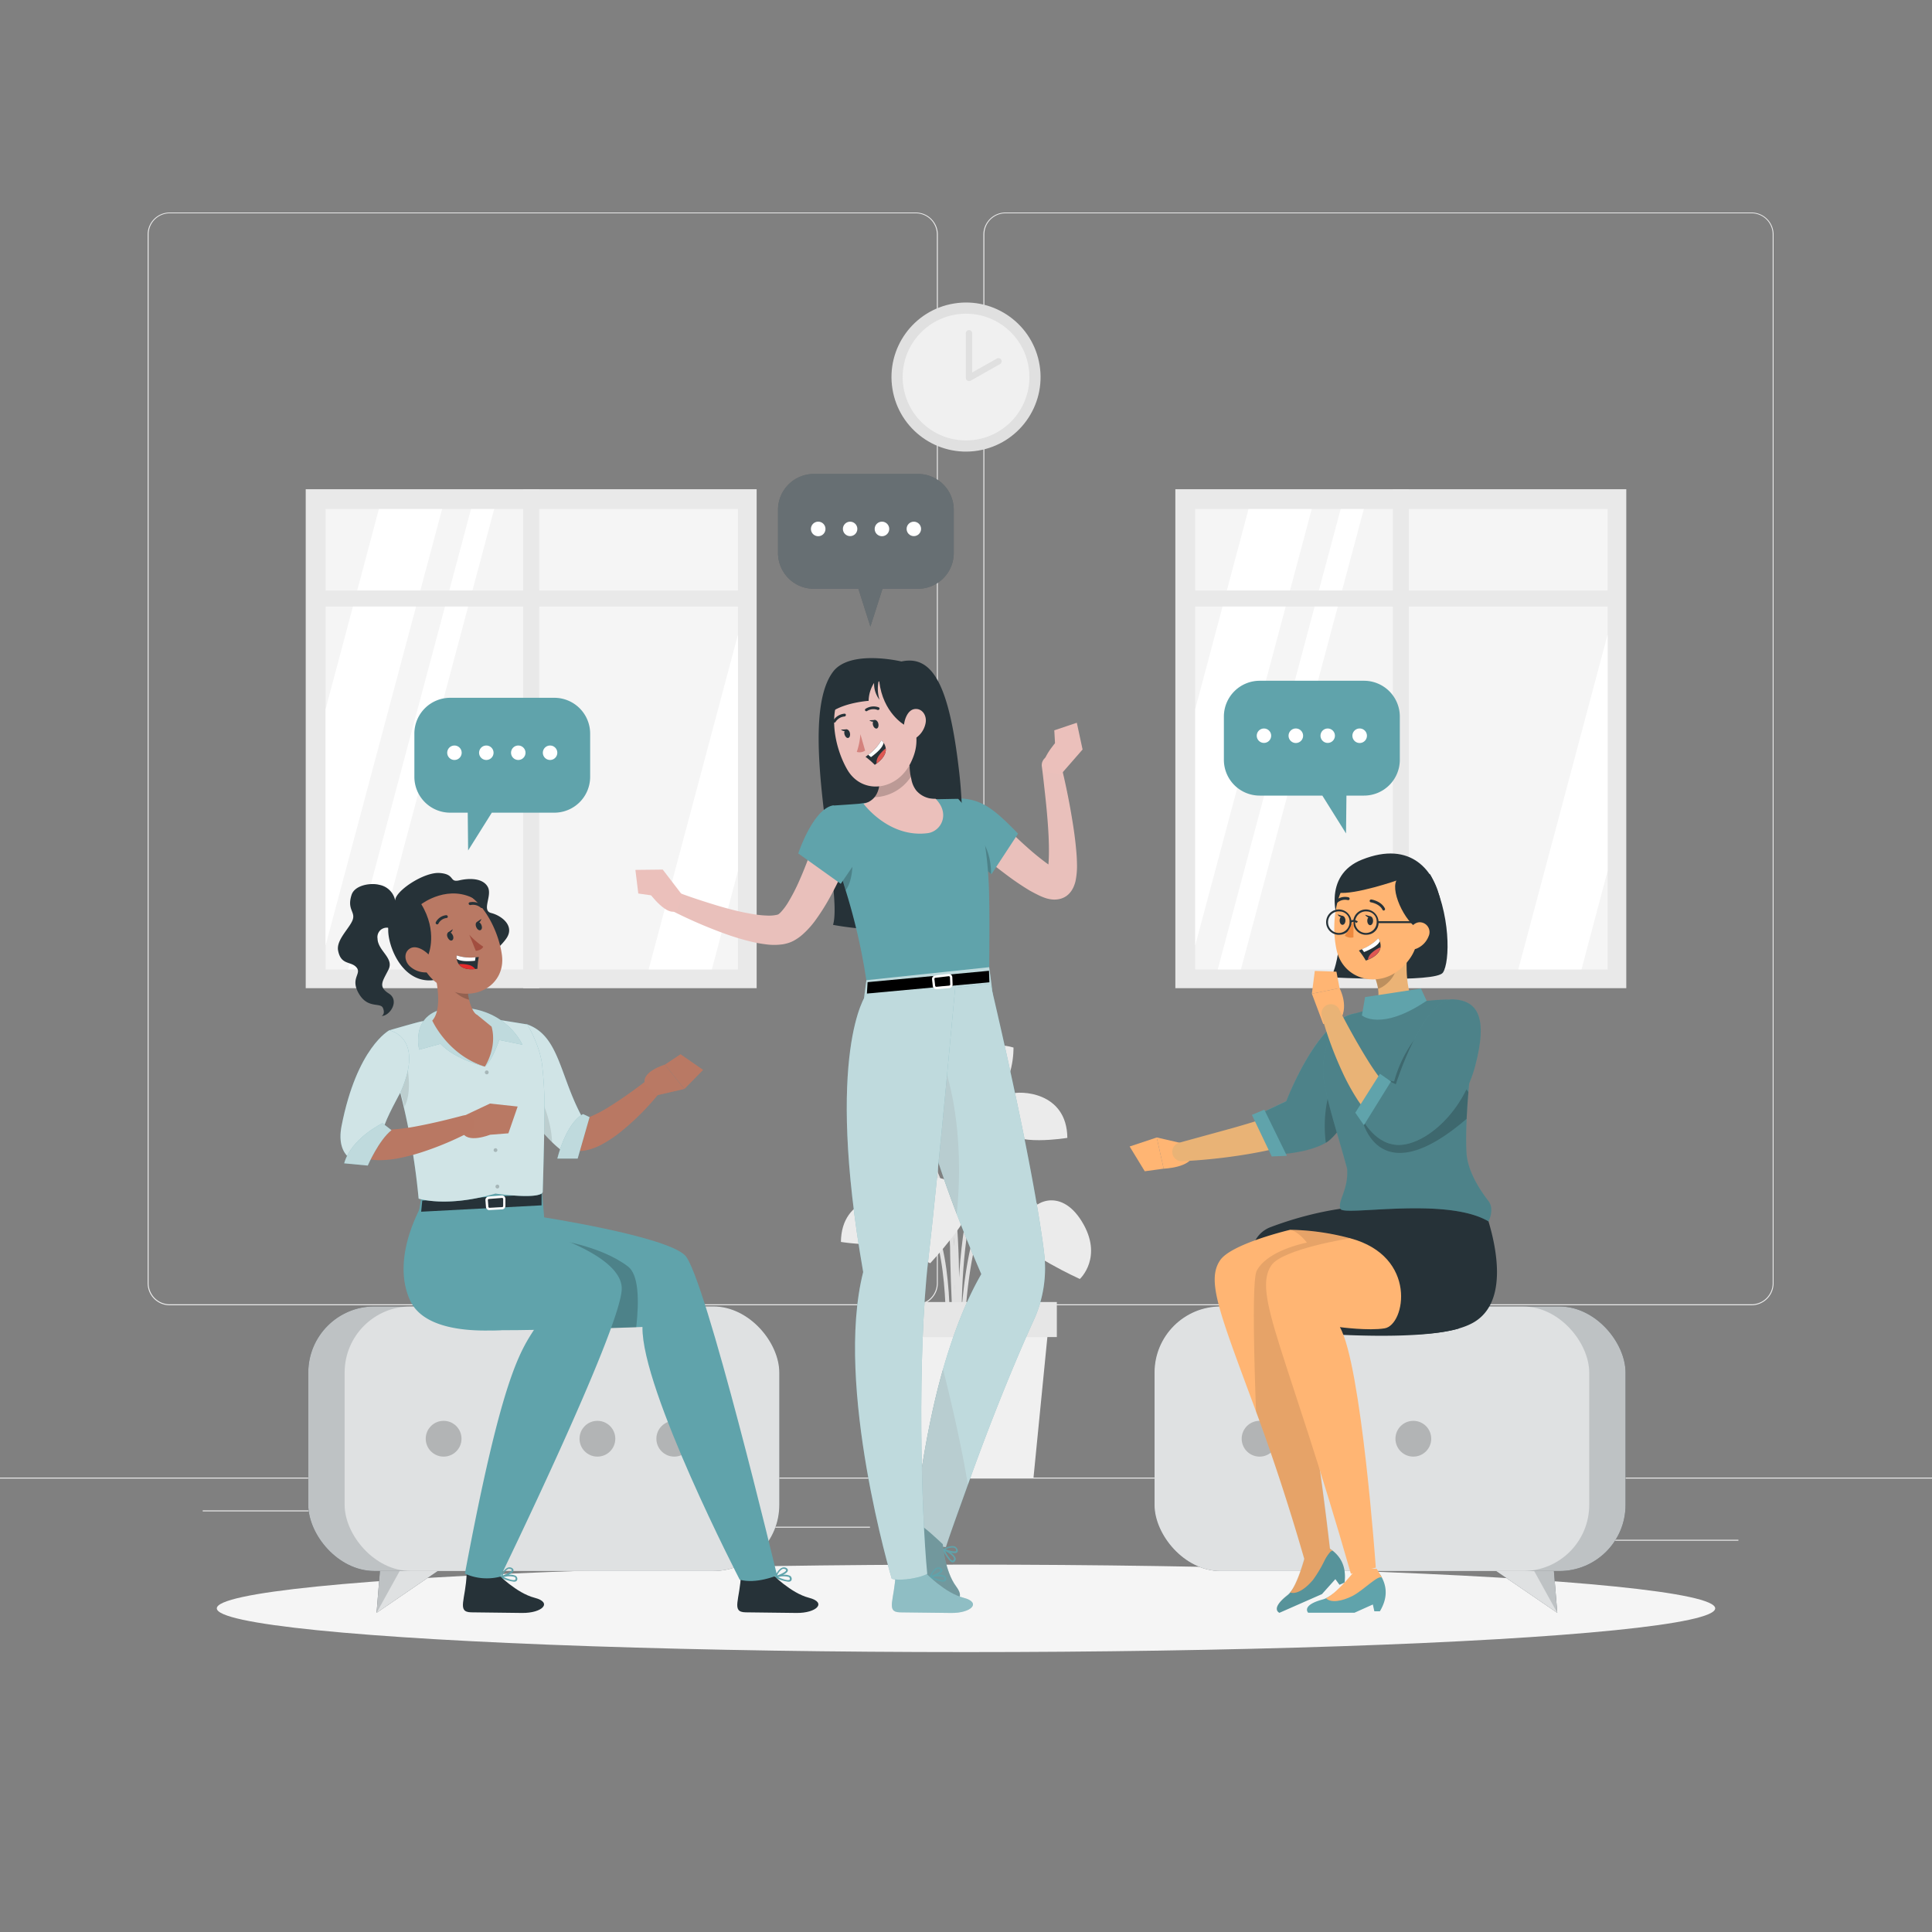 <svg xmlns="http://www.w3.org/2000/svg" viewBox="0 0 500 500"><rect x="0" y="0" width="500" height="500" fill="#808080" stroke="none"/><g id="freepik--background-complete--inject-27"><rect y="382.4" width="500" height="0.25" style="fill:#ebebeb"></rect><rect x="416.78" y="398.49" width="33.12" height="0.25" style="fill:#ebebeb"></rect><rect x="322.53" y="401.21" width="8.69" height="0.25" style="fill:#ebebeb"></rect><rect x="396.59" y="389.21" width="19.19" height="0.25" style="fill:#ebebeb"></rect><rect x="52.46" y="390.89" width="43.19" height="0.25" style="fill:#ebebeb"></rect><rect x="104.56" y="390.89" width="6.33" height="0.25" style="fill:#ebebeb"></rect><rect x="131.47" y="395.11" width="93.68" height="0.25" style="fill:#ebebeb"></rect><path d="M237,337.8H43.91a5.71,5.71,0,0,1-5.7-5.71V60.66A5.71,5.71,0,0,1,43.91,55H237a5.71,5.71,0,0,1,5.71,5.71V332.09A5.71,5.71,0,0,1,237,337.8ZM43.91,55.2a5.46,5.46,0,0,0-5.45,5.46V332.09a5.46,5.46,0,0,0,5.45,5.46H237a5.47,5.47,0,0,0,5.46-5.46V60.66A5.47,5.47,0,0,0,237,55.2Z" style="fill:#ebebeb"></path><path d="M453.31,337.8H260.21a5.72,5.72,0,0,1-5.71-5.71V60.66A5.72,5.72,0,0,1,260.21,55h193.1A5.71,5.71,0,0,1,459,60.66V332.09A5.71,5.71,0,0,1,453.31,337.8ZM260.21,55.2a5.47,5.47,0,0,0-5.46,5.46V332.09a5.47,5.47,0,0,0,5.46,5.46h193.1a5.47,5.47,0,0,0,5.46-5.46V60.66a5.47,5.47,0,0,0-5.46-5.46Z" style="fill:#ebebeb"></path><rect x="304.18" y="126.61" width="116.7" height="129.13" style="fill:#e9e9e9"></rect><rect x="309.32" y="131.73" width="106.73" height="119.17" style="fill:#f5f5f5"></rect><polygon points="339.48 131.73 309.32 244.7 309.32 183.54 323.12 131.73 339.48 131.73" style="fill:#fff"></polygon><polygon points="352.96 131.73 321.15 250.89 315.15 250.89 346.96 131.73 352.96 131.73" style="fill:#fff"></polygon><polygon points="416.05 164.22 416.05 225.39 409.29 250.89 392.93 250.89 416.05 164.22" style="fill:#fff"></polygon><rect x="360.46" y="126.61" width="4.15" height="129.13" style="fill:#e9e9e9"></rect><rect x="306.21" y="152.82" width="112.43" height="4.15" style="fill:#e9e9e9"></rect><rect x="79.12" y="126.61" width="116.7" height="129.13" style="fill:#e9e9e9"></rect><rect x="84.26" y="131.73" width="106.73" height="119.17" style="fill:#f5f5f5"></rect><polygon points="114.42 131.73 84.26 244.7 84.26 183.54 98.06 131.73 114.42 131.73" style="fill:#fff"></polygon><polygon points="127.9 131.73 96.09 250.89 90.09 250.89 121.9 131.73 127.9 131.73" style="fill:#fff"></polygon><polygon points="190.99 164.22 190.99 225.39 184.23 250.89 167.87 250.89 190.99 164.22" style="fill:#fff"></polygon><rect x="135.4" y="126.61" width="4.15" height="129.13" style="fill:#e9e9e9"></rect><rect x="81.15" y="152.82" width="112.43" height="4.15" style="fill:#e9e9e9"></rect><circle cx="250" cy="97.59" r="19.29" transform="translate(-12.4 41.31) rotate(-9.22)" style="fill:#e0e0e0"></circle><circle cx="250" cy="97.59" r="16.4" transform="translate(-12.4 41.31) rotate(-9.22)" style="fill:#f0f0f0"></circle><polyline points="250.77 86.34 250.77 97.81 258.37 93.51" style="fill:#f0f0f0"></polyline><path d="M250.77,98.62a.77.77,0,0,1-.41-.11.8.8,0,0,1-.4-.7V86.34a.82.82,0,1,1,1.63,0V96.4L258,92.79a.82.82,0,0,1,.81,1.43l-7.6,4.3A.86.86,0,0,1,250.77,98.62Z" style="fill:#e0e0e0"></path><path d="M247.87,346.61c0-.39-1.33-39-7.61-45.1-6.1-5.94-13.11-.23-13.41,0l-.63-.75c.08-.07,8-6.53,14.73,0,6.56,6.38,7.85,44.17,7.9,45.78Z" style="fill:#e0e0e0"></path><path d="M248.4,354.2c0-.46-4.29-46.35,12.47-65.59l.74.65c-16.48,18.91-12.27,64.39-12.23,64.84Z" style="fill:#e0e0e0"></path><path d="M247.78,349.34l-1-.06c0-.52,3.28-52.17-9-63.48l.67-.72C251.09,296.7,247.93,347.2,247.78,349.34Z" style="fill:#e0e0e0"></path><path d="M249.38,349.32h-1c0-1.42.41-34.89,9.91-40.34a6.74,6.74,0,0,1,6.15-.6c5.75,2.38,8.6,12.61,8.72,13l-.95.26c0-.1-2.84-10.2-8.14-12.39a5.78,5.78,0,0,0-5.29.55C249.78,315,249.39,349,249.38,349.32Z" style="fill:#e0e0e0"></path><path d="M245.68,349.34l-1-.06c0-.26,1.44-26.44-5.63-35.67-1.71-2.23-3.57-3.3-5.53-3.16-4.63.33-8.52,7.1-8.55,7.17l-.86-.49c.17-.29,4.18-7.3,9.34-7.66,2.3-.16,4.45,1,6.38,3.55C247.14,322.53,245.75,348.25,245.68,349.34Z" style="fill:#e0e0e0"></path><path d="M247.23,352.9c-.19-2.54-4.62-62.32,3.17-72.85l.79.58c-7.57,10.24-3,71.58-3,72.2Z" style="fill:#e0e0e0"></path><path d="M266.58,314.43s-4.67,1.72-3.28,5.79S279.46,331,279.46,331s6.19-5.67.51-14.9S266.71,311.52,266.58,314.43Z" style="fill:#ebebeb"></path><path d="M246.27,306.69s5-.21,5.26,4.08-10.78,16.15-10.78,16.15-7.89-2.85-6.2-13.55S245,304.05,246.27,306.69Z" style="fill:#ebebeb"></path><path d="M242.06,286.16s3.31-.35,3.05-2.37-12.9-7.22-20.35,1.19c0,0,4.77,8.19,11.67,8.3S242.06,286.16,242.06,286.16Z" style="fill:#ebebeb"></path><path d="M248.24,281.26s-3,1.45-3.85-.41,7.13-12.94,17.9-9.75c0,0,.28,9.48-5.51,13.22S248.24,281.26,248.24,281.26Z" style="fill:#ebebeb"></path><path d="M232.53,312.8s2.29-1.85-.18-2.75-14.59-.65-14.72,11.36c0,0,14.12,2.35,15.87-2.23S232.53,312.8,232.53,312.8Z" style="fill:#ebebeb"></path><path d="M261.32,285.86s-2.28-1.84.19-2.75,14.59-.64,14.72,11.37c0,0-14.12,2.34-15.87-2.23S261.32,285.86,261.32,285.86Z" style="fill:#ebebeb"></path><path d="M253.86,295.54s-.2-2.25,1.61-1.37,8.14,7.7,1.59,14.17c0,0-8.82-6.53-7.23-9.93S253.86,295.54,253.86,295.54Z" style="fill:#ebebeb"></path><path d="M230.49,298.74s1.36-1.79-.64-2-11,2.18-8.89,11.15c0,0,10.94-.83,11.41-4.55S230.49,298.74,230.49,298.74Z" style="fill:#ebebeb"></path><polygon points="267.45 382.6 229.91 382.6 225.86 341.49 271.51 341.49 267.45 382.6" style="fill:#f0f0f0"></polygon><rect x="223.85" y="336.96" width="49.66" height="9.07" style="fill:#e6e6e6"></rect></g><g id="freepik--Shadow--inject-27"><ellipse id="freepik--path--inject-27" cx="250" cy="416.24" rx="193.89" ry="11.32" style="fill:#f5f5f5"></ellipse></g><g id="freepik--speech-bubble-3--inject-27"><path d="M326,176.18h27a9.27,9.27,0,0,1,9.27,9.27v11.19A9.26,9.26,0,0,1,353,205.9h-4.54l-.11,9.79-6.13-9.79H326a9.26,9.26,0,0,1-9.26-9.26V185.45A9.27,9.27,0,0,1,326,176.18Z" style="fill:#60A3AB"></path><path d="M350,190.4a1.88,1.88,0,1,0,1.88-1.87A1.88,1.88,0,0,0,350,190.4Z" style="fill:#fff"></path><circle cx="343.61" cy="190.4" r="1.87" style="fill:#fff"></circle><path d="M333.48,190.4a1.88,1.88,0,1,0,1.88-1.87A1.88,1.88,0,0,0,333.48,190.4Z" style="fill:#fff"></path><circle cx="327.11" cy="190.4" r="1.87" style="fill:#fff"></circle></g><g id="freepik--character-3--inject-27"><polygon points="401.84 402.69 403.02 417.39 385.08 405.12 401.84 402.69" style="fill:#263238"></polygon><polygon points="401.84 402.69 403.02 417.39 385.08 405.12 401.84 402.69" style="fill:#fff;opacity:0.7"></polygon><polygon points="395.41 403.62 403.02 417.39 385.08 405.12 395.41 403.62" style="fill:#fff;opacity:0.5"></polygon><rect x="298.8" y="338.1" width="121.9" height="68.47" rx="17.11" transform="translate(719.49 744.68) rotate(180)" style="fill:#263238"></rect><rect x="298.8" y="338.1" width="121.9" height="68.47" rx="17.11" transform="translate(719.49 744.68) rotate(180)" style="fill:#fff;opacity:0.7"></rect><rect x="298.8" y="338.1" width="112.49" height="68.47" rx="17.11" transform="translate(710.09 744.68) rotate(180)" style="fill:#fff;opacity:0.5"></rect><circle cx="365.77" cy="372.34" r="4.63" style="opacity:0.2;isolation:isolate"></circle><circle cx="345.88" cy="372.34" r="4.63" style="opacity:0.2;isolation:isolate"></circle><path d="M321.35,372.34a4.63,4.63,0,1,0,4.63-4.63A4.63,4.63,0,0,0,321.35,372.34Z" style="opacity:0.2;isolation:isolate"></path><path d="M306.63,296.05l-7.27-1.68,1.8,8.08s7.16-.25,7.58-3.66Z" style="fill:#ffb573"></path><polygon points="292.35 296.71 296.26 303.12 301.16 302.45 299.36 294.38 292.35 296.71" style="fill:#ffb573"></polygon><path d="M354.45,270.85c-2.38,4.32-4.89,8.44-7.69,12.51-1.39,2-2.86,4-4.48,6.05a38.13,38.13,0,0,1-2.69,3,20,20,0,0,1-1.74,1.58,12.52,12.52,0,0,1-2.4,1.47,26,26,0,0,1-4,1.41c-1.25.35-2.48.64-3.7.91-2.44.52-4.86.94-7.27,1.3-4.83.73-9.64,1.19-14.51,1.46a2.45,2.45,0,0,1-.78-4.81h0L319,291.94c2.27-.65,4.52-1.3,6.7-2,1.08-.35,2.16-.72,3.18-1.11a24.57,24.57,0,0,0,2.69-1.2c.64-.25,2.1-2.14,3.36-3.88s2.52-3.74,3.76-5.7c2.44-3.93,4.88-8,7.24-12l0,0a4.92,4.92,0,0,1,8.54,4.88Z" style="fill:#e9b376"></path><path d="M350.55,262.26c-9.74,1.67-17.66,22.7-17.66,22.7l-6.36,3,4.19,10.78s7.7-.22,12.55-3.09,15.22-22.73,15.22-22.73Z" style="fill:#60A3AB"></path><path d="M358.49,272.93a181.9,181.9,0,0,1-10.39,17.41c-1.81,2.53-3.52,4.54-4.83,5.32l-.14.08c-4.85,2.79-12.41,3-12.41,3L326.53,288l6.36-3s7.92-21,17.66-22.7Z" style="opacity:0.2"></path><polygon points="329.12 299.29 323.99 288.53 327.2 287.18 333.04 299.12 329.12 299.29" style="fill:#60A3AB"></polygon><path d="M348.1,290.34c-1.81,2.53-3.52,4.54-4.83,5.32l-.14.08A33.08,33.08,0,0,1,344.87,280,35.8,35.8,0,0,1,348.1,290.34Z" style="opacity:0.2"></path><path d="M350.94,312.6c8.12-.81,18.69-1.46,32.44-1.77,0,0,10.25,24.14-1.91,31.35-3.67,2.18-9.73,3.05-16.41,3.19a13.81,13.81,0,0,1-14.12-13.78Z" style="fill:#263238"></path><path d="M377.49,332.48v11.35c-10.1,2.91-31.09,1.8-43.56.78A10.82,10.82,0,0,1,324,333.83v-9.31a7.4,7.4,0,0,1,4.8-6.93c6-2.27,17-5.66,28.56-5.49A20.41,20.41,0,0,1,377.49,332.48Z" style="fill:#263238"></path><path d="M325.06,365.29c3.67,9.93,7.92,22.37,12.46,38.07l.24.86.27.91,4.68-1.14,1.76-.44s-.06-.69-.21-1.92c0-.26-.06-.53-.09-.83h0c-1.26-11-6.12-51.15-10.94-59.49a33.29,33.29,0,0,0,9.6.31c3-.5,6.6-21.15,6.6-21.15A63.67,63.67,0,0,0,334,318.27h-.11s-15.2,3.58-18.12,7.88C312.19,331.42,315.51,339.5,325.06,365.29Z" style="fill:#ffb573"></path><path d="M331.12,417.39l11-4.84,3.47-3.87,1.07,1.46,1.31-.58c.62-4.87-1.75-7.14-3-8.18-.09-.08-.22-.16-.37-.28l-.15-.11-.05,0-.17-.13,0,0h0l-.1-.06-6,2.66s-.1.32-.29.83c-.6,1.7-2.09,5.56-3.73,7.62l-.21.26a5.85,5.85,0,0,1-.61.61C328.59,416.41,331.12,417.39,331.12,417.39Z" style="fill:#60A3AB"></path><path d="M333.82,412.1c1.71.67,4.14-1,6-3.25a33.23,33.23,0,0,0,2.91-4.86,10.26,10.26,0,0,1,1.55-2.36c.25-.23.49-.33.7-.23v0c-.09-.08-.22-.16-.37-.28l-.15-.11-.05,0-.17-.13,0,0h0l-.1-.06c-.63-.47-1.33-1-1.33-1l-4.84,2.14s-.14.57-.38,1.44c-.64,2.24-2,6.5-3.49,8.48Z" style="fill:#ffb573"></path><path d="M325.06,365.29c3.67,9.93,7.92,22.37,12.46,38.07-.64,2.24-2,6.5-3.49,8.48l-.21.26a5.85,5.85,0,0,1-.61.61c-4.62,3.7-2.09,4.68-2.09,4.68l11-4.84,3.47-3.87,1.07,1.46,1.31-.58c.62-4.87-1.75-7.14-3-8.18-.09-.08-.22-.16-.37-.28l-.15-.11-.05,0-.17-.13,0,0h0c-1.26-11-6.12-51.15-10.94-59.49a33.29,33.29,0,0,0,9.6.31c3-.5,6.6-21.15,6.6-21.15A63.67,63.67,0,0,0,334,318.27h-.11s1.84.18,4.34,3.32c0,0-10.21,1.9-13,7.31C324.16,331.08,324.39,347,325.06,365.29Z" style="opacity:0.1;isolation:isolate"></path><path d="M349.43,320.46s-17.48,2.74-20.4,7c-5,7.39,4,21.91,20.58,79.83l6.45-1.58s-3.72-52.56-9.3-62.25c0,0,7.46,1,11.59.31C363.67,342.91,367,325.17,349.43,320.46Z" style="fill:#ffb573"></path><path d="M357.11,417h-1.43l-.39-1.76-4.74,2.13h-12s-1.91-1.91,3.8-3.44a4.31,4.31,0,0,0,.81-.31c3.05-1.43,7.38-6.25,7.38-6.25h6.58a8.37,8.37,0,0,1,.54.95C358.39,409.78,359.63,412.82,357.11,417Z" style="fill:#60A3AB"></path><path d="M357.67,408.34v0c-.87-1-4.82,3.28-7.72,4.73-2.58,1.29-5.49,1.86-6.78.55C346.22,412.21,351,406,351,406h5.29S357.36,407.72,357.67,408.34Z" style="fill:#ffb573"></path><path d="M370.13,226.29c5.42,10,5.15,22.75,3.29,25.43s-29.06,1.21-29.06,1.21,2.64-2.9,2.92-19S370.13,226.29,370.13,226.29Z" style="fill:#263238"></path><path d="M348,242.16c-2.69-4.18-5.69-15.64,4.49-19.69,12.71-5.06,18.88,2.91,20.37,11S370,248,361.48,247.76,349.86,245.05,348,242.16Z" style="fill:#263238"></path><path d="M364.37,244.27c-.57,4.88-.85,13.71,2.67,16.38,0,0-4.54,0-13.11,7.24-3.31-3.51-1.47-5.06-1.47-5.06,5.14-2.05,4.71-5.95,3.53-9.5Z" style="fill:#ebb376"></path><path d="M361,248l-5,5.36a14.46,14.46,0,0,1,.65,2.55c2-.6,4.55-3.22,4.61-5.37A6.9,6.9,0,0,0,361,248Z" style="opacity:0.2"></path><path d="M367.71,235.16c-.58,7.77-.66,11.07-4.63,15-6,5.93-15.4,3.52-17.16-4.26-1.58-7-.38-18.54,7.27-21.54A10.64,10.64,0,0,1,367.71,235.16Z" style="fill:#ffb573"></path><path d="M361.76,227.32c-2.39,2.51,1.77,11.43,5.51,13.22C375,238.72,368.89,219.84,361.76,227.32Z" style="fill:#263238"></path><path d="M352.89,222.9c-3,1-6.11,6.14-6.64,8.11,4.22.69,15.58-3.26,15.58-3.26s7.58,2.1,3.74-1.75S352.89,222.9,352.89,222.9Z" style="fill:#263238"></path><path d="M348.2,238.22c0,.63-.35,1.14-.77,1.13s-.74-.52-.73-1.15.35-1.15.76-1.14S348.2,237.58,348.2,238.22Z" style="fill:#263238"></path><path d="M347.64,237.1l-1.51-.46S346.89,237.84,347.64,237.1Z" style="fill:#263238"></path><path d="M369.72,242.31a5.65,5.65,0,0,1-3,3.14c-1.84.8-3-.78-2.73-2.65.25-1.68,1.52-4.12,3.46-4.12A2.55,2.55,0,0,1,369.72,242.31Z" style="fill:#ffb573"></path><path d="M358.17,235.64a.37.37,0,0,1-.39-.2c-.75-1.55-2.94-1.91-3-1.92a.37.37,0,0,1-.31-.42.39.39,0,0,1,.43-.31c.1,0,2.59.43,3.51,2.32a.37.37,0,0,1-.17.5A.2.2,0,0,1,358.17,235.64Z" style="fill:#263238"></path><path d="M346,233.64a.37.37,0,0,1-.28-.66,3.73,3.73,0,0,1,3.31-.75.39.39,0,0,1,.24.47.38.38,0,0,1-.47.24h0a3,3,0,0,0-2.62.62A.3.3,0,0,1,346,233.64Z" style="fill:#263238"></path><path d="M355.35,238.31c0,.63-.35,1.14-.76,1.13s-.74-.52-.74-1.15.35-1.15.77-1.14S355.36,237.67,355.35,238.31Z" style="fill:#263238"></path><path d="M354.8,237.19l-1.52-.46S354.05,237.93,354.8,237.19Z" style="fill:#263238"></path><path d="M351.68,246a21.54,21.54,0,0,1,1.8,2.6l.52-.2c2.35-1,3.13-2.16,3.28-3.22a3.21,3.21,0,0,0-.19-1.53,2.88,2.88,0,0,0-.39-.79,12,12,0,0,1-4.23,2.8C352,245.85,351.68,246,351.68,246Z" style="fill:#263238"></path><path d="M352.47,245.63l.55.76c2.22-.9,3.65-1.82,4.07-2.77a2.88,2.88,0,0,0-.39-.79A12,12,0,0,1,352.47,245.63Z" style="fill:#fff"></path><path d="M354,248.37c2.35-1,3.13-2.16,3.28-3.22a8.07,8.07,0,0,0-2.4,1.57A3,3,0,0,0,354,248.37Z" style="fill:#de5753"></path><path d="M353.9,241.9a3.28,3.28,0,1,1,2.87-3.25A3.08,3.08,0,0,1,353.9,241.9Zm0-6a2.79,2.79,0,1,0,2.38,2.76A2.6,2.6,0,0,0,353.9,235.89Z" style="fill:#263238"></path><path d="M346.89,241.9a3.28,3.28,0,1,1,2.87-3.25A3.09,3.09,0,0,1,346.89,241.9Zm0-6a2.79,2.79,0,1,0,2.38,2.76A2.6,2.6,0,0,0,346.89,235.89Z" style="fill:#263238"></path><path d="M350.32,238.14a16.91,16.91,0,0,1-2.31,4,2.72,2.72,0,0,0,2.25.45Z" style="fill:#ed893e"></path><path d="M351.14,238.86s-1-.61-1.44-.05l-.38-.31c.72-.89,2-.09,2.08-.06Z" style="fill:#263238"></path><rect x="356.52" y="238.41" width="9.43" height="0.49" style="fill:#263238"></rect><path d="M385.21,310.83c-1.57-2.07-5.21-7-5.67-12.25v0c0-.34-.05-.67-.05-1-.08-2.22-.07-4.85.08-8,0-.49.05-1,.08-1.53.08-1.66.21-3.44.37-5.38.29-3.47.72-7.44,1.29-11.95.13-1.05.27-2.11.41-3.21a7.57,7.57,0,0,0-7.81-8.82c-1.28.05-2.65.13-4,.27a102.56,102.56,0,0,0-14.59,2.1c-1.57.36-3.18.81-4.73,1.25-5.55,1.6-8.11,8.7-8.18,14.42-.07,5.34,3.67,16.22,6.23,25.77.38,5.49-2.62,8.47-1.71,10.38s27.4-3.28,38.32,3.23C385.21,316.06,386.88,313,385.21,310.83Z" style="fill:#60A3AB"></path><path d="M385.21,310.83c-1.57-2.07-5.21-7-5.67-12.25v0c0-.34-.05-.67-.05-1-.08-2.22-.07-4.85.08-8,0-.49.05-1,.08-1.53.08-1.66.21-3.44.37-5.38.29-3.47.72-7.44,1.29-11.95.13-1.05.27-2.11.41-3.21a7.57,7.57,0,0,0-7.81-8.82c-1.28.05-2.65.13-4,.27a102.56,102.56,0,0,0-14.59,2.1c-1.57.36-3.18.81-4.73,1.25-5.55,1.6-8.11,8.7-8.18,14.42-.07,5.34,3.67,16.22,6.23,25.77.38,5.49-2.62,8.47-1.71,10.38s27.4-3.28,38.32,3.23C385.21,316.06,386.88,313,385.21,310.83Z" style="opacity:0.2"></path><path d="M369.22,259l-1.48-3.16-14.46,2.2-.82,4.75S357.34,267,369.22,259Z" style="fill:#60A3AB"></path><path d="M352.47,289.53s4,19.9,27.1,0c0-.49.05-1,.08-1.53.08-1.66.21-3.44.37-5.38l-12-16a32.84,32.84,0,0,0-7.22,13.27l-1.93-.38Z" style="opacity:0.2"></path><path d="M342.45,265l-2.94-7.83,7.16-1.45s2.83,5.18-.31,8.91Z" style="fill:#ffb573"></path><polygon points="340.27 251.27 345.87 251.47 346.67 255.72 339.51 257.18 340.27 251.27" style="fill:#ffb573"></polygon><path d="M380.86,266.25a85.78,85.78,0,0,1-6.06,14.69A37.52,37.52,0,0,1,370,288.1a13.8,13.8,0,0,1-4.42,3.49,8.91,8.91,0,0,1-1.85.64,8.14,8.14,0,0,1-2.19.15,8.81,8.81,0,0,1-3.49-1,14.52,14.52,0,0,1-4.07-3.3,31,31,0,0,1-2.65-3.46,56.59,56.59,0,0,1-3.88-7.07A95,95,0,0,1,342.08,263a2.44,2.44,0,0,1,4.52-1.78l0,.06c2.24,4.36,4.67,8.75,7.21,12.85a60.88,60.88,0,0,0,4,5.78,23.91,23.91,0,0,0,2.15,2.36,6.74,6.74,0,0,0,1.86,1.31c.19.07.26,0,.12,0a1.07,1.07,0,0,0-.31,0c-.08,0-.11,0-.09,0a9.35,9.35,0,0,0,1.29-1.38,34.61,34.61,0,0,0,3.25-5.6c1-2.09,1.94-4.29,2.82-6.53s1.72-4.56,2.5-6.73l.05-.16a4.92,4.92,0,0,1,9.32,3.14Z" style="fill:#e9b376"></path><path d="M376.17,258.63c-7.84-.45-14.92,22-14.92,22l-2.76-1.35-6,10.21s3.54,7.29,10.15,6.8,16-8.42,19.18-20.58S382.6,259,376.17,258.63Z" style="fill:#60A3AB"></path><path d="M376.17,258.63c-7.84-.45-14.92,22-14.92,22l-2.76-1.35-6,10.21s3.54,7.29,10.15,6.8,16-8.42,19.18-20.58S382.6,259,376.17,258.63Z" style="opacity:0.2"></path><polygon points="350.75 287.97 357.13 277.89 359.98 279.89 352.98 291.19 350.75 287.97" style="fill:#60A3AB"></polygon></g><g id="freepik--speech-bubble-2--inject-27"><path d="M237.61,122.66h-27a9.27,9.27,0,0,0-9.26,9.27v11.18a9.27,9.27,0,0,0,9.26,9.27h11.54l3.11,9.79,3.13-9.79h9.18a9.26,9.26,0,0,0,9.26-9.27V131.93A9.26,9.26,0,0,0,237.61,122.66Z" style="fill:#263238"></path><path d="M213.63,136.88a1.88,1.88,0,1,1-1.87-1.87A1.87,1.87,0,0,1,213.63,136.88Z" style="fill:#fff"></path><circle cx="220.01" cy="136.88" r="1.87" style="fill:#fff"></circle><path d="M230.13,136.88a1.88,1.88,0,1,1-1.88-1.87A1.88,1.88,0,0,1,230.13,136.88Z" style="fill:#fff"></path><circle cx="236.5" cy="136.88" r="1.87" style="fill:#fff"></circle><g style="opacity:0.3"><path d="M237.61,122.66h-27a9.27,9.27,0,0,0-9.26,9.27v11.18a9.27,9.27,0,0,0,9.26,9.27h11.54l3.11,9.79,3.13-9.79h9.18a9.26,9.26,0,0,0,9.26-9.27V131.93A9.26,9.26,0,0,0,237.61,122.66Z" style="fill:#fff"></path></g></g><g id="freepik--character-2--inject-27"><path d="M255.35,209.26c1.63,1.67,3.37,3.39,5.09,5s3.45,3.31,5.22,4.87a67.51,67.51,0,0,0,5.31,4.34c.44.31.87.6,1.27.84a9.23,9.23,0,0,0,1,.54c.08,0,.15.06,0,.05H273a2,2,0,0,0-.33.05,2.23,2.23,0,0,0-.51.15,3.41,3.41,0,0,0-.62.33l-.3.25-.13.13-.16.21a.56.56,0,0,0-.11.21s0-.05.08-.16a12.41,12.41,0,0,0,.44-2.74c.08-1.08.11-2.23.1-3.39,0-2.33-.13-4.72-.31-7.12s-.41-4.8-.68-7.21-.52-4.83-.84-7.21v0a2.47,2.47,0,0,1,4.85-.92c1.19,4.84,2.2,9.66,3,14.6.41,2.47.77,5,1,7.52.13,1.28.22,2.58.24,3.94a19.13,19.13,0,0,1-.39,4.55,9.12,9.12,0,0,1-.54,1.56,7.39,7.39,0,0,1-.58,1,6.39,6.39,0,0,1-.46.56,4,4,0,0,1-.29.29q-.24.21-.48.39a5.1,5.1,0,0,1-2,.82,5.63,5.63,0,0,1-.79.09,4.8,4.8,0,0,1-.66,0,7.89,7.89,0,0,1-1.82-.34,15.13,15.13,0,0,1-2.36-1c-.68-.33-1.3-.68-1.89-1a71.13,71.13,0,0,1-6.47-4.42c-4.08-3.06-7.85-6.23-11.63-9.63a5,5,0,1,1,6.68-7.43l.23.23Z" style="fill:#e9c0bb"></path><path d="M263.47,215.75l-6.87,10.48-.1-.08-7.7-6-2.57-2a13,13,0,0,1-.61-6,14.92,14.92,0,0,1,2.38-5.53C253.87,206.74,257.08,209.13,263.47,215.75Z" style="fill:#60A3AB"></path><path d="M256.5,226.15l-7.7-6c.27-1.22,2.29-3.92,3.08-5.15C251.88,215,256.5,218.06,256.5,226.15Z" style="opacity:0.2"></path><path d="M233.29,171.19S220,168,215.59,173.85c-9.6,12.74,2.73,56.49,0,65.5,0,0,15.67,3.18,30.64-.12a120.37,120.37,0,0,0,2-39.49C245.7,177.55,241.47,169.42,233.29,171.19Z" style="fill:#263238"></path><path d="M256,250.71l-31.79,3a157,157,0,0,0-5.35-23.27c-.8-2.69-1.68-5.47-2.65-8.29-.41-1.22-.85-2.44-1.29-3.67-1.68-4.62.66-10,.66-10s6.26-.4,6.89-.49,1.4-.2,2.11-.29a101.72,101.72,0,0,1,14.56-1c1.21,0,2.45.08,3.67.13.39,0,4.8-.1,5.18-.08,0,0,6.37,6.75,7,12.38a100.46,100.46,0,0,1,1,13.07C256.13,237.24,256,250.71,256,250.71Z" style="fill:#60A3AB"></path><path d="M240.09,215.62C230,216.93,223.48,208,223.48,208a5.06,5.06,0,0,0,2.82-1.65c1.45-1.72,1.54-4.35,1.26-6.53,0-.11,0-.22-.06-.33a41.48,41.48,0,0,0-1.16-5.39c-.3-1-.62-2-.91-2.86l4,2.8,6,4.15a4.82,4.82,0,0,0,0,.77,11.67,11.67,0,0,0,.29,2.07c.05.25.11.5.16.75a6.68,6.68,0,0,0,1.24,2.79,6.15,6.15,0,0,0,5,2.15C246,210.6,243.56,215.16,240.09,215.62Z" style="fill:#ebc0bb"></path><path d="M235.75,201a11.69,11.69,0,0,1-9.45,5.32c1.45-1.72,1.54-4.35,1.26-6.53,0-.11,0-.22-.06-.33a41.48,41.48,0,0,0-1.16-5.39c-.3-1-.62-2-.91-2.86l4,2.8,6,4.15a4.82,4.82,0,0,0,0,.77A11.67,11.67,0,0,0,235.75,201Z" style="opacity:0.2"></path><path d="M235.47,182.15c1.75,7.24,2.64,10.27.26,15.18-3.57,7.4-12.59,8.4-16.41,1.92-3.43-5.83-5.71-16.7.18-22A9.55,9.55,0,0,1,235.47,182.15Z" style="fill:#ebc0bb"></path><path d="M219.94,189.62c.17.6,0,1.2-.37,1.34s-.81-.24-1-.85,0-1.2.37-1.33S219.76,189,219.94,189.62Z" style="fill:#263238"></path><path d="M219.12,188.75l-1.49.08S218.66,189.71,219.12,188.75Z" style="fill:#263238"></path><path d="M222.67,190a18.28,18.28,0,0,1-.93,4.59,2.5,2.5,0,0,0,2.15-.34Z" style="fill:#d4827d"></path><path d="M216,187a.34.34,0,0,1-.26-.05.36.36,0,0,1-.07-.51,3.79,3.79,0,0,1,2.91-1.74.32.32,0,0,1,.33.36.4.4,0,0,1-.38.37,3.06,3.06,0,0,0-2.29,1.41A.43.43,0,0,1,216,187Z" style="fill:#263238"></path><path d="M224.11,184.05a.35.35,0,0,1-.21-.15.36.36,0,0,1,.15-.49,3.84,3.84,0,0,1,3.38-.34.34.34,0,0,1,.15.47.4.4,0,0,1-.5.18,3,3,0,0,0-2.68.29A.33.33,0,0,1,224.11,184.05Z" style="fill:#263238"></path><path d="M227.3,187.2c.17.6,0,1.2-.36,1.33s-.82-.24-1-.84,0-1.2.36-1.34S227.13,186.6,227.3,187.2Z" style="fill:#263238"></path><path d="M226.49,186.33l-1.5.08S226,187.28,226.49,186.33Z" style="fill:#263238"></path><path d="M234,187.57s-5.5-3.1-6.45-11.22c0,0-9,0-11.85,8.12,0,0,.7-11.49,13.5-12.44S239,185.3,238,186.8,234,187.57,234,187.57Z" style="fill:#263238"></path><path d="M239.54,187.15A6,6,0,0,1,237,191c-1.7,1.1-3.11-.47-3.11-2.55,0-1.87.88-4.7,2.82-4.95S239.93,185.18,239.54,187.15Z" style="fill:#ebc0bb"></path><path d="M224,195.86a22.17,22.17,0,0,1,2.39,2.08c.16-.1.31-.21.46-.32,2-1.5,2.5-2.86,2.38-3.93a3.18,3.18,0,0,0-.56-1.44,3.22,3.22,0,0,0-.57-.67,12,12,0,0,1-3.41,3.76C224.28,195.67,224,195.86,224,195.86Z" style="fill:#263238"></path><path d="M224.69,195.34l.72.6c1.92-1.41,3.09-2.67,3.26-3.69a3.22,3.22,0,0,0-.57-.67A12,12,0,0,1,224.69,195.34Z" style="fill:#fff"></path><path d="M226.85,197.62c2-1.5,2.5-2.86,2.38-3.93a8.23,8.23,0,0,0-1.94,2.11A3,3,0,0,0,226.85,197.62Z" style="fill:#de5753"></path><path d="M224.23,253.67,256,250.31s1.32,9.52,1.09,9.39-34,2.49-34,2.49Z" style="fill:#60A3AB"></path><path d="M224.23,253.67,256,250.31s1.32,9.52,1.09,9.39-34,2.49-34,2.49Z" style="fill:#fff;opacity:0.6"></path><path d="M267.59,341.51c-2.68,5.89-5.36,12.23-7.92,18.56-3.37,8.36-6.52,16.71-9.18,24.18-1.9,5.34-4.39,12.07-5.68,16.13a14.46,14.46,0,0,1-8.54-3.24c.8-7.26,3-26.1,7.79-42.79,2.53-8.78,5.77-17.48,9.9-24.61-22.59-52.25-19.38-72.66-19.38-72.66l21.75-2.5s4.7,19.72,8.78,40h0c2.13,10.63,4.08,21.41,5.1,29.59v.08A32.05,32.05,0,0,1,267.59,341.51Z" style="fill:#60A3AB"></path><path d="M247.6,314.17c-3.4-8.91-5.94-16.66-7.82-23.32,1-5.39,2.69-10.06,5.19-13C245,277.88,249.88,292.35,247.6,314.17Z" style="opacity:0.2"></path><path d="M250.49,384.25c-1.9,5.34-4.39,12.07-5.68,16.13a14.46,14.46,0,0,1-8.54-3.24c.8-7.26,3-26.1,7.79-42.79C246.27,363.11,248.84,374.19,250.49,384.25Z" style="opacity:0.2"></path><path d="M267.59,341.51c-2.68,5.89-5.36,12.23-7.92,18.56-3.37,8.36-6.52,16.71-9.18,24.18-1.9,5.34-4.39,12.07-5.68,16.13a14.46,14.46,0,0,1-8.54-3.24c.8-7.26,3-26.1,7.79-42.79,2.53-8.78,5.77-17.48,9.9-24.61-22.59-52.25-19.38-72.66-19.38-72.66l21.75-2.5s4.7,19.72,8.78,40h0c2.13,10.63,4.08,21.41,5.1,29.59v.08A32.05,32.05,0,0,1,267.59,341.51Z" style="fill:#fff;opacity:0.6"></path><path d="M245.9,404a9.72,9.72,0,0,1-1.89-2.91h0a.13.13,0,0,1,0-.06.28.28,0,0,1,0-.09h0a.05.05,0,0,1,0,0h0a.16.16,0,0,1,.07-.07c.08,0,1.79-1,2.9-.68a1.22,1.22,0,0,1,.77.69.75.75,0,0,1,0,.85c-.29.3-1,.26-1.71.1a3.26,3.26,0,0,1,1.23,1.3.87.87,0,0,1,0,.69c-.21.44-.5.53-.69.52A1,1,0,0,1,245.9,404Zm-1.25-2.55c.57,1.14,1.41,2.42,1.89,2.42,0,0,.17,0,.31-.29a.39.39,0,0,0,0-.35C246.63,402.56,245.46,401.84,244.65,401.41Zm2.49-.76a1.06,1.06,0,0,0-.28-.15,3.46,3.46,0,0,0-2.14.43c1.19.42,2.45.68,2.7.42.08-.08,0-.28,0-.39A.83.83,0,0,0,247.14,400.65Z" style="fill:#60A3AB"></path><path d="M237.81,394.65c.43-.49,6.18,5,6.18,5s.53,7,3.44,10.89-1,4.39-5,1l-10-8.49C229.47,400.61,233.35,399.68,237.81,394.65Z" style="fill:#60A3AB"></path><path d="M237.81,394.65c.43-.49,6.18,5,6.18,5s.53,7,3.44,10.89-1,4.39-5,1l-10-8.49C229.47,400.61,233.35,399.68,237.81,394.65Z" style="fill:#fff;opacity:0.3"></path><path d="M237.81,394.65c.43-.49,6.18,5,6.18,5s.53,7,3.44,10.89-1,4.39-5,1l-10-8.49C229.47,400.61,233.35,399.68,237.81,394.65Z" style="opacity:0.2"></path><path d="M243.94,409.33a9.75,9.75,0,0,1-3.31-1.05h0l-.05,0a.22.22,0,0,1,0-.08h0s0,0,0,0h0a.31.31,0,0,1,0-.1c0-.09.73-1.93,1.81-2.37a1.28,1.28,0,0,1,1,0c.36.18.53.41.52.68,0,.42-.61.83-1.26,1.17a3.18,3.18,0,0,1,1.78.22.8.8,0,0,1,.42.54.76.76,0,0,1-.2.85A1.08,1.08,0,0,1,243.94,409.33Zm-2.58-1.17c1.17.51,2.62,1,3,.66,0,0,.13-.11.06-.42a.45.45,0,0,0-.23-.28A5.14,5.14,0,0,0,241.36,408.16ZM242.8,406a.85.85,0,0,0-.31.06,3.51,3.51,0,0,0-1.39,1.7c1.19-.44,2.33-1,2.36-1.4,0-.11-.18-.22-.28-.27A.88.88,0,0,0,242.8,406Z" style="fill:#60A3AB"></path><path d="M231.77,407.28c0-.64,8,0,8,0s4.84,5,9.58,6.22,2.06,4-3.26,3.93l-13.16-.16C229.14,417.19,231.54,414,231.77,407.28Z" style="fill:#60A3AB"></path><path d="M231.77,407.28c0-.64,8,0,8,0s4.84,5,9.58,6.22,2.06,4-3.26,3.93l-13.16-.16C229.14,417.19,231.54,414,231.77,407.28Z" style="fill:#fff;opacity:0.3"></path><path d="M247.46,252.78s-4.48,49.48-7.23,73.31c-2.87,25-1.84,65-.26,81.22-1.36.86-6.4,2-9.18,1.28,0,0-14.9-49.83-7.4-79.39-10-57.28.77-71.81.77-71.81Z" style="fill:#60A3AB"></path><g style="opacity:0.6"><path d="M247.46,252.78s-4.48,49.48-7.23,73.31c-2.87,25-1.84,65-.26,81.22-1.36.86-6.4,2-9.18,1.28,0,0-14.9-49.83-7.4-79.39-10-57.28.77-71.81.77-71.81Z" style="fill:#fff"></path></g><polygon points="224.53 254.18 255.95 251.24 256.06 254.22 224.36 257.13 224.53 254.18"></polygon><path d="M242.32,256a.9.9,0,0,1-.91-.81l-.2-1.74a.92.92,0,0,1,.8-1l3.44-.4a.91.91,0,0,1,.7.22.9.9,0,0,1,.31.65l.07,1.85a.9.9,0,0,1-.82.94l-3.31.3Zm-.3-.88a.31.31,0,0,0,.33.26l3.3-.3a.3.3,0,0,0,.27-.31l-.07-1.84a.31.31,0,0,0-.11-.22.29.29,0,0,0-.22-.07l-3.44.41a.29.29,0,0,0-.26.32Z" style="fill:#fff"></path><path d="M274.5,200.47l5.67-6.5-6.69-2.15s-5.31,5.83-2.89,7.83Z" style="fill:#ebc0bb"></path><polygon points="278.68 187.05 272.85 189 273.2 195.2 280.17 193.97 278.68 187.05" style="fill:#ebc0bb"></polygon><path d="M228.13,174.1a9.56,9.56,0,0,0-.51,7,6.81,6.81,0,0,1-1.41-4.36,8.93,8.93,0,0,0-1.41,4.64s-5.82.37-9.45,2.76C215.35,184.11,215.42,172,228.13,174.1Z" style="fill:#263238"></path><path d="M218.87,230.4c-.8-2.69-1.68-5.47-2.65-8.29a9.62,9.62,0,0,1,4.27-2.09S221.39,226.92,218.87,230.4Z" style="opacity:0.2"></path><path d="M221.22,218.32a113,113,0,0,1-6.27,13.6,55.37,55.37,0,0,1-4.18,6.6,23,23,0,0,1-3,3.27,12.12,12.12,0,0,1-2.2,1.58,8.52,8.52,0,0,1-1.48.65,10.72,10.72,0,0,1-1.41.35,16,16,0,0,1-4.63,0,33.17,33.17,0,0,1-3.94-.74,66.58,66.58,0,0,1-7.21-2.24,121.48,121.48,0,0,1-13.46-5.92,2.48,2.48,0,0,1,2-4.52l0,0c2.15.81,4.41,1.59,6.64,2.3s4.47,1.42,6.71,2a63.17,63.17,0,0,0,6.65,1.41,25.6,25.6,0,0,0,3.16.29,9.46,9.46,0,0,0,2.52-.21,1.69,1.69,0,0,0,.33-.12,1.1,1.1,0,0,0,.14-.11,4.45,4.45,0,0,0,.63-.6,15.19,15.19,0,0,0,1.66-2.23,47.75,47.75,0,0,0,3-5.8c.92-2.06,1.76-4.2,2.57-6.37s1.58-4.38,2.23-6.49l0-.05a5,5,0,0,1,9.54,2.95C221.31,218.09,221.26,218.21,221.22,218.32Z" style="fill:#e9c0bb"></path><path d="M176.77,231.9l-5.25-6.85-3.43,6.13s4.65,6.36,7.09,4.39Z" style="fill:#ebc0bb"></path><polygon points="164.44 225.13 165.19 231.24 171.34 232.12 171.52 225.05 164.44 225.13" style="fill:#ebc0bb"></polygon><path d="M215.59,208.44c-5.21.94-9,12.43-9,12.43l11,7.86,5.44-7.94a7.26,7.26,0,0,0-.56-6.64C220.34,210.83,215.59,208.44,215.59,208.44Z" style="fill:#60A3AB"></path></g><g id="freepik--speech-bubble-1--inject-27"><path d="M143.46,180.59H116.51a9.27,9.27,0,0,0-9.27,9.27v11.19a9.27,9.27,0,0,0,9.27,9.27h4.54l.1,9.78,6.13-9.78h16.18a9.27,9.27,0,0,0,9.27-9.27V189.86A9.27,9.27,0,0,0,143.46,180.59Z" style="fill:#60A3AB"></path><path d="M119.48,194.82a1.87,1.87,0,1,1-1.87-1.88A1.87,1.87,0,0,1,119.48,194.82Z" style="fill:#fff"></path><path d="M127.73,194.82a1.87,1.87,0,1,1-1.87-1.88A1.87,1.87,0,0,1,127.73,194.82Z" style="fill:#fff"></path><path d="M136,194.82a1.87,1.87,0,1,1-1.87-1.88A1.87,1.87,0,0,1,136,194.82Z" style="fill:#fff"></path><path d="M144.23,194.82a1.87,1.87,0,1,1-1.87-1.88A1.87,1.87,0,0,1,144.23,194.82Z" style="fill:#fff"></path></g><g id="freepik--character-1--inject-27"><polygon points="98.64 402.69 97.46 417.39 115.4 405.12 98.64 402.69" style="fill:#263238"></polygon><polygon points="98.64 402.69 97.46 417.39 115.4 405.12 98.64 402.69" style="fill:#fff;opacity:0.7"></polygon><polygon points="105.07 403.62 97.46 417.39 115.4 405.12 105.07 403.62" style="fill:#fff;opacity:0.5"></polygon><rect x="79.78" y="338.1" width="121.9" height="68.47" rx="17.11" style="fill:#263238"></rect><rect x="79.78" y="338.1" width="121.9" height="68.47" rx="17.11" style="fill:#fff;opacity:0.7"></rect><rect x="89.19" y="338.1" width="112.49" height="68.47" rx="17.11" style="fill:#fff;opacity:0.5"></rect><circle cx="114.81" cy="372.34" r="4.63" style="opacity:0.2;isolation:isolate"></circle><path d="M139.33,372.34a4.63,4.63,0,1,1-4.62-4.63A4.62,4.62,0,0,1,139.33,372.34Z" style="opacity:0.2;isolation:isolate"></path><circle cx="154.61" cy="372.34" r="4.63" style="opacity:0.2;isolation:isolate"></circle><circle cx="174.5" cy="372.34" r="4.63" style="opacity:0.2;isolation:isolate"></circle><path d="M203.94,409.33a9.75,9.75,0,0,1-3.31-1.05h0l-.05,0a.22.22,0,0,1,0-.08h0s0,0,0,0h0a.31.31,0,0,1,0-.1c0-.09.72-1.93,1.81-2.37a1.28,1.28,0,0,1,1,0c.36.18.53.41.51.68,0,.42-.6.83-1.25,1.17a3.21,3.21,0,0,1,1.78.22.83.83,0,0,1,.42.54.78.78,0,0,1-.2.85A1.08,1.08,0,0,1,203.94,409.33Zm-2.58-1.17c1.16.51,2.62,1,3,.66,0,0,.13-.11,0-.42a.41.41,0,0,0-.22-.28A5.14,5.14,0,0,0,201.36,408.16ZM202.8,406a.91.91,0,0,0-.32.06,3.49,3.49,0,0,0-1.38,1.7c1.18-.44,2.33-1,2.35-1.4,0-.11-.17-.22-.28-.27A.84.84,0,0,0,202.8,406Z" style="fill:#60A3AB"></path><path d="M191.77,407.28c0-.64,8,0,8,0s4.84,5,9.58,6.22,2,4-3.26,3.93l-13.16-.16C189.13,417.19,191.53,414,191.77,407.28Z" style="fill:#263238"></path><path d="M139.06,309.31l.52,5.55s32.49,4.94,37.68,10,23.84,82.86,23.84,82.86-5.42,2.3-9.66,1.1c0,0-25.46-49.24-25.17-65.4,0,0-22.74.85-38.26.85s-17.37-35-17.37-35Z" style="fill:#60A3AB"></path><path d="M164.66,343.5c-3.71.13-13.31.45-23.17.64l2-23.35s11.68,1.42,19,6.95C165.31,329.83,165.43,336.5,164.66,343.5Z" style="opacity:0.2;isolation:isolate"></path><path d="M132.94,409.33a9.82,9.82,0,0,1-3.32-1.05h0l-.05,0a.2.2,0,0,1,0-.08h0a.06.06,0,0,1,0,0h0a.16.16,0,0,1,0-.1c0-.09.72-1.93,1.8-2.37a1.27,1.27,0,0,1,1,0c.36.18.54.41.52.68,0,.42-.6.83-1.25,1.17a3.21,3.21,0,0,1,1.78.22.87.87,0,0,1,.42.54.78.78,0,0,1-.21.85A1,1,0,0,1,132.94,409.33Zm-2.59-1.17c1.17.51,2.62,1,3,.66,0,0,.13-.11.06-.42a.42.42,0,0,0-.23-.28A5.14,5.14,0,0,0,130.35,408.16Zm1.44-2.18a.89.89,0,0,0-.31.06,3.51,3.51,0,0,0-1.39,1.7c1.19-.44,2.33-1,2.36-1.4,0-.11-.17-.22-.28-.27A.88.88,0,0,0,131.79,406Z" style="fill:#60A3AB"></path><path d="M120.77,407.28c0-.64,8,0,8,0s4.83,5,9.58,6.22,2,4-3.27,3.93l-13.15-.16C118.13,417.19,120.53,414,120.77,407.28Z" style="fill:#263238"></path><path d="M110.64,309.31s-10,14.87-4.58,27.09,32.83,6.7,32.83,6.7c-4.12,6.37-8.8,12-18.57,64.16a13.84,13.84,0,0,0,9.2.76s30.58-62.9,31.37-74.13-32.29-18.44-32.29-18.44Z" style="fill:#60A3AB"></path><path d="M140.43,269.38c1.47,3.73,3.08,7.58,4.74,11.23.85,1.82,1.72,3.6,2.64,5.27l.71,1.2c.24.4.48.71.71,1.09a9.35,9.35,0,0,0,.69.91l.16.21.12.11a2.62,2.62,0,0,1,.22.25s0,0,0,0l-.07,0s-.13,0-.15,0-.16,0-.14,0,0,0,0,0h.08s.17,0,.28,0a7,7,0,0,0,2-.51,32.07,32.07,0,0,0,5-2.57c3.37-2.07,6.78-4.52,10-7l.07,0a2.3,2.3,0,0,1,3.17,3.29,66.54,66.54,0,0,1-9.22,9.4,33.35,33.35,0,0,1-5.82,4,15.41,15.41,0,0,1-4,1.45,8.4,8.4,0,0,1-1.3.16l-.71,0-.79-.06a7.46,7.46,0,0,1-1.67-.4,4.53,4.53,0,0,1-.85-.38l-.42-.23a1.67,1.67,0,0,1-.34-.22l-1-.77-.48-.4-.37-.38a18.27,18.27,0,0,1-1.36-1.5c-.38-.48-.8-1-1.13-1.47l-1-1.47c-1.25-2-2.34-3.9-3.35-5.87a104.87,104.87,0,0,1-5.17-12,4.62,4.62,0,0,1,8.64-3.26Z" style="fill:#b97863"></path><path d="M136.45,265.11c8.4,3,8.4,13.64,14.44,24.41l-5,8.63s-9.89-7-13-19.35S136.45,265.11,136.45,265.11Z" style="fill:#60A3AB"></path><path d="M150.89,289.52l-5,8.64a28.41,28.41,0,0,1-3-2.55,39.42,39.42,0,0,1-5.88-7.24,33.25,33.25,0,0,1-4.14-9.57c-3.1-12.39,3.58-13.68,3.58-13.68C144.86,268.08,144.86,278.75,150.89,289.52Z" style="fill:#fff;opacity:0.7"></path><path d="M150.89,288.32l1.69.79-3.08,10.73h-5.26S146.36,290.78,150.89,288.32Z" style="fill:#60A3AB"></path><path d="M150.89,288.32l1.69.79-3.08,10.73h-5.26S146.36,290.78,150.89,288.32Z" style="fill:#fff;opacity:0.6"></path><path d="M142.88,295.61a39.42,39.42,0,0,1-5.88-7.24,39.19,39.19,0,0,1,.42-8.87S142.5,286.88,142.88,295.61Z" style="opacity:0.1"></path><path d="M102.29,233.13c-.26-2.35,7.33-7.49,11.47-7.2s2.4,2.53,5.12,1.9,6.13-.55,7.36,1.71-1.7,6.11.89,6.75,6.17,3.27,3.94,6.54-9.76,9.41-18.48,10.78-12.51-9.55-12.09-13.5a2.43,2.43,0,0,0-2.79,2.8c.09,3.2,4.32,5,2.84,8s-2.82,4.37.08,6.21.24,5.86-1.87,5.8c0,0,1-.37.37-2s-3.88.27-6.24-3.74.79-5.11-.62-6.8-4-.51-4.76-4.32c-.59-2.77,3-5.86,3.76-8s-1.53-2.64-.28-6.48c.84-2.56,5-3.15,7.16-2.59A5.15,5.15,0,0,1,102.29,233.13Z" style="fill:#263238"></path><path d="M129.7,278.8A101.25,101.25,0,0,0,109,264.36l2.08-.2a100.24,100.24,0,0,1,14.29-.49c1.19.07,2.4.17,3.59.27h0C131.92,270.72,129.7,278.8,129.7,278.8Z" style="fill:#fff;opacity:0.7"></path><path d="M109,310.2l31.2-2.1s.94,9.37.72,9.23-33.4,1.17-33.4,1.17Z" style="fill:#60A3AB"></path><polygon points="109.28 310.71 140.16 309.01 140.16 311.94 109 313.59 109.28 310.71" style="fill:#263238"></polygon><path d="M126.66,313.19a.89.89,0,0,1-.89-.83l-.14-1.71a.91.91,0,0,1,.83-1l3.38-.26a.91.91,0,0,1,.68.24.87.87,0,0,1,.28.65v1.81a.89.89,0,0,1-.84.89l-3.25.18Zm3.25-3.17h0l-3.39.27a.28.28,0,0,0-.26.31l.13,1.71a.31.31,0,0,0,.31.27l3.24-.17a.29.29,0,0,0,.28-.29v-1.81a.27.27,0,0,0-.09-.21A.32.32,0,0,0,129.91,310Z" style="fill:#fff"></path><path d="M108.34,310.2a177,177,0,0,0-7.13-35.85,13.58,13.58,0,0,1-.46-7.71s7.63-2.21,8.25-2.28l2.08-.2a100.24,100.24,0,0,1,14.29-.49c1.19.07,2.4.17,3.59.27.39,0,7.11,1.13,7.49,1.17,0,0,3.57,5.79,3.94,11.33a96.69,96.69,0,0,1,.49,12.84c0,5-.42,19.25-.42,19.25-.91,2-12.24.37-12.24.37C115.53,312.59,108.34,310.2,108.34,310.2Z" style="fill:#60A3AB"></path><path d="M108.34,310.2a177,177,0,0,0-7.13-35.85,13.58,13.58,0,0,1-.46-7.71s7.63-2.21,8.25-2.28l2.08-.2a100.24,100.24,0,0,1,14.29-.49c1.19.07,2.4.17,3.59.27.39,0,7.11,1.13,7.49,1.17,0,0,3.57,5.79,3.94,11.33a96.69,96.69,0,0,1,.49,12.84c0,5-.42,19.25-.42,19.25-.91,2-12.24.37-12.24.37C115.53,312.59,108.34,310.2,108.34,310.2Z" style="fill:#fff;opacity:0.7"></path><path d="M126.46,277.54a.48.48,0,0,1-.48.49.49.49,0,1,1,0-1A.48.48,0,0,1,126.46,277.54Z" style="opacity:0.2"></path><path d="M128.24,287.83a.49.49,0,1,1-.49-.48A.49.49,0,0,1,128.24,287.83Z" style="opacity:0.2"></path><path d="M128.73,297.65a.49.49,0,1,1-.49-.49A.49.49,0,0,1,128.73,297.65Z" style="opacity:0.2"></path><path d="M129.21,307.1a.48.48,0,0,1-.48.48.49.49,0,1,1,0-1A.48.48,0,0,1,129.21,307.1Z" style="opacity:0.2"></path><path d="M118.37,260.74c12.71,0,16.82,9.63,16.82,9.63l-6-1.22s-1.79,5.41-3.73,6.89c0,0-7.65-1.79-11.46-5.9l-5.51,1.52S105.59,260.78,118.37,260.74Z" style="fill:#60A3AB"></path><path d="M118.37,260.74c12.71,0,16.82,9.63,16.82,9.63l-6-1.22s-1.79,5.41-3.73,6.89c0,0-7.65-1.79-11.46-5.9l-5.51,1.52S105.59,260.78,118.37,260.74Z" style="fill:#fff;opacity:0.6"></path><path d="M127.22,265.69c1.51,5.5-1.74,10.35-1.74,10.35-9.63-3-13.61-11.91-13.61-11.91,2.88-3.17,1.06-11.54-.34-16.11l3.86,2.89,5.74,4.29a10.58,10.58,0,0,0,.27,3.53c.44,1.82,1.22,3.54,2.07,3.9Z" style="fill:#b97964"></path><path d="M121.4,258.73c-2.29-.51-5.28-2.88-5.77-5.22a11.36,11.36,0,0,1-.24-2.6l5.74,4.29A10.58,10.58,0,0,0,121.4,258.73Z" style="opacity:0.2"></path><path d="M106.31,243.62c3.13,6.88,4.31,9.86,9.28,12.3,7.48,3.68,15.31-1.17,14.31-8.73-.9-6.8-5.88-16.91-13.9-17.46A9.68,9.68,0,0,0,106.31,243.62Z" style="fill:#b97964"></path><path d="M115.82,242.55c.24.59.74,1,1.12.84s.51-.7.27-1.29-.75-1-1.13-.84S115.58,242,115.82,242.55Z" style="fill:#263238"></path><path d="M123.22,239.88c.23.59.74,1,1.12.84s.5-.7.27-1.29-.75-1-1.13-.84S123,239.3,123.22,239.88Z" style="fill:#263238"></path><path d="M123.32,238.68l1.25-.87S124.29,239.15,123.32,238.68Z" style="fill:#263238"></path><path d="M121.46,241.92a18.77,18.77,0,0,0,3.61,3.08c-.48,1-1.93,1.08-1.93,1.08Z" style="fill:#a24e3f"></path><path d="M113.22,239.22a.33.33,0,0,0,.23-.17,2.72,2.72,0,0,1,2.11-1.47.34.34,0,0,0,.33-.38.41.41,0,0,0-.42-.35,3.42,3.42,0,0,0-2.69,1.83.39.39,0,0,0,.44.54Z" style="fill:#263238"></path><path d="M124.71,235a.34.34,0,0,0,.24-.13.36.36,0,0,0-.08-.51,3.89,3.89,0,0,0-3.34-.84.34.34,0,0,0-.22.45.41.41,0,0,0,.48.25,3.11,3.11,0,0,1,2.64.69A.37.37,0,0,0,124.71,235Z" style="fill:#263238"></path><path d="M115.92,241.35l1.25-.87S116.89,241.82,115.92,241.35Z" style="fill:#263238"></path><path d="M110.89,247s2.46-5.93-1.86-13c0,0,7.21-5.58,14.54-.92,0,0-7.74-8.73-18.56-1.49s.49,16.71,2.15,17.34S110.89,247,110.89,247Z" style="fill:#263238"></path><path d="M106.18,250.17a6.09,6.09,0,0,0,4.39,1.48c2.05-.19,2.2-2.32.9-4-1.17-1.5-3.65-3.2-5.35-2.19S104.64,248.84,106.18,250.17Z" style="fill:#b97964"></path><path d="M123.91,247.67a20.85,20.85,0,0,0-.36,3.06c-.18,0-.36.05-.54.06-2.45.26-3.67-.43-4.28-1.27a3,3,0,0,1-.54-1.4,3,3,0,0,1,0-.86,11.49,11.49,0,0,0,4.9.48C123.59,247.71,123.91,247.67,123.91,247.67Z" style="fill:#263238"></path><path d="M123.07,247.74l-.13.9c-2.3.24-4,.1-4.75-.52a3,3,0,0,1,0-.86A11.49,11.49,0,0,0,123.07,247.74Z" style="fill:#fff"></path><path d="M123,250.79c-2.45.26-3.67-.43-4.28-1.27a8.07,8.07,0,0,1,2.77.25A3,3,0,0,1,123,250.79Z" style="fill:#e52c2c"></path><path d="M120.21,288.71l6.59-3.11,0,8.08s-6,2.41-7.16-.75Z" style="fill:#b97964"></path><polygon points="133.97 286.37 131.57 293.3 126.75 293.68 126.8 285.6 133.97 286.37" style="fill:#b97964"></polygon><path d="M170,283.47l7.09-1.64-5-6.32s-6.24,1.85-5.16,5Z" style="fill:#b97964"></path><polygon points="181.97 276.89 176.12 272.83 172.1 275.51 177.13 281.83 181.97 276.89" style="fill:#b97964"></polygon><path d="M104.68,286.43c-.73-2.87-1.56-5.86-2.5-8.91a10,10,0,0,1,2.9-2.95S107,282.05,104.68,286.43Z" style="opacity:0.1"></path><path d="M104.69,275.73c-.94,1.68-2,3.51-2.88,5.3s-1.81,3.6-2.57,5.37a24.68,24.68,0,0,0-1.65,5c-.15.66-.06,1.22-.2.91a1.42,1.42,0,0,0-.25-.33.67.67,0,0,0-.17-.12c-.08,0,0,.06.2.13a6.62,6.62,0,0,0,2,.35,20.61,20.61,0,0,0,2.7-.05,50.63,50.63,0,0,0,5.91-.8c4-.75,8.13-1.74,12.13-2.81l.07,0a2.3,2.3,0,0,1,1.64,4.26,80.39,80.39,0,0,1-12.15,5.15,51.54,51.54,0,0,1-6.61,1.72,26.23,26.23,0,0,1-3.66.42,14.41,14.41,0,0,1-4.33-.38,9.06,9.06,0,0,1-2.69-1.21,7.78,7.78,0,0,1-1.36-1.19,6.88,6.88,0,0,1-1.1-1.67,9,9,0,0,1-.78-3,14.32,14.32,0,0,1,0-2.37,29.44,29.44,0,0,1,1.83-7.29,68.71,68.71,0,0,1,6-12.15,4.62,4.62,0,0,1,8,4.65Z" style="fill:#b97863"></path><path d="M100.75,266.64s9.29,1.66,2.92,16c0,0-4.12,7.46-4.3,9.18l-6.17,9.27s-6.51-1-4.8-9.72C92.4,271,100.75,266.64,100.75,266.64Z" style="fill:#60A3AB"></path><path d="M100.75,266.64s9.29,1.66,2.92,16c0,0-4.12,7.46-4.3,9.18l-6.17,9.27s-6.51-1-4.8-9.72C92.4,271,100.75,266.64,100.75,266.64Z" style="fill:#fff;opacity:0.7"></path><path d="M101.31,292.49,99,290.68s-8.11,3.89-9.93,10.39l6.11.58S98,295.11,101.31,292.49Z" style="fill:#60A3AB"></path><path d="M101.31,292.49,99,290.68s-8.11,3.89-9.93,10.39l6.11.58S98,295.11,101.31,292.49Z" style="fill:#fff;opacity:0.6"></path></g></svg>
